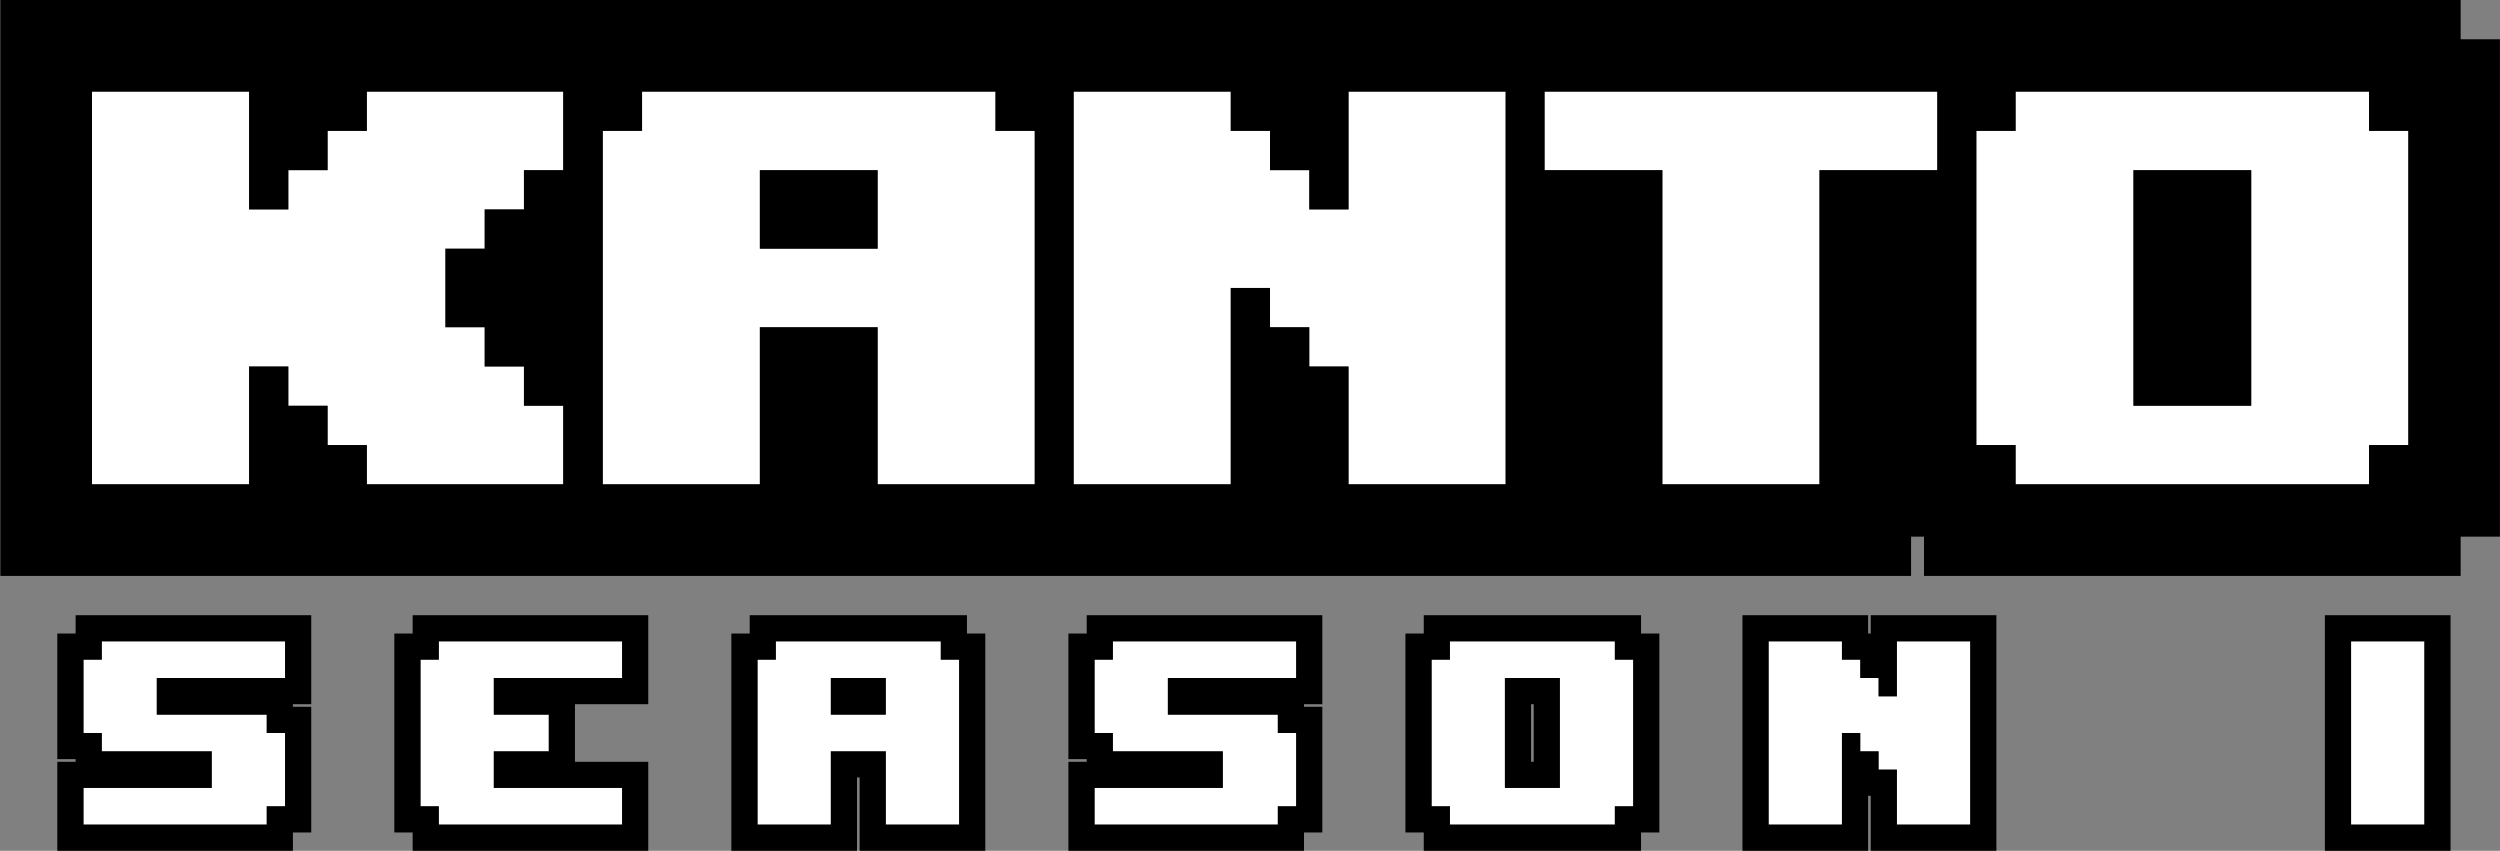 <svg width="191" height="65" viewBox="0 0 191 65" fill="none" xmlns="http://www.w3.org/2000/svg">
<rect x="0" y="0" width="191" height="65" fill="#808080" stroke="none"/>
<path d="M19.029 28H22.029V31H25.029V34H28.029V37H43.029V31H40.029V28H37.029V25H34.029V19H37.029V16H40.029V13H43.029V7H40.029H28.029V10H25.029V13H22.029V16H19.029V7H7.029V37H19.029V28Z" fill="white"/>
<path d="M58.053 25H67.053V37H79.053V10H76.053V7H67.053H49.053V10H46.053V37H58.053V25ZM58.053 13H67.053V19H58.053V13Z" fill="white"/>
<path d="M94.029 22H97.029V25H100.029V28H103.029V37H115.029V7H103.029V16H100.029V13H97.029V10H94.029V7H82.029V37H94.029V22Z" fill="white"/>
<path d="M139.006 13H148.006V7H118.006V13H127.006V37H139.006V13Z" fill="white"/>
<path d="M180.994 34H183.994V10H180.994V7H153.994V10H150.994V34H153.994V37H180.994V34ZM171.994 25V31H162.994V13H171.994V19V25Z" fill="white"/>
<path fill-rule="evenodd" clip-rule="evenodd" d="M19.029 16H22.029V13H25.029V10H28.029V7H43.029V13H40.029V16H37.029V19H34.029V25H37.029V28H40.029V31H43.029V37H28.029V34H25.029V31H22.029V28H19.029V37H7.029V7H19.029V16ZM0.029 0V44H146.006V41H146.994V44H187.994V41H190.994V3H187.994V0H0.029ZM49.053 7V10H46.053V37H58.053V25H67.053V37H79.053V10H76.053V7H49.053ZM58.053 19H67.053V13H58.053V19ZM82.029 7V37H94.029V22H97.029V25H100.029V28H103.029V37H115.029V7H103.029V16H100.029V13H97.029V10H94.029V7H82.029ZM127.006 37H139.006V13H148.006V7H118.006V13H127.006V37ZM150.994 34H153.994V37H180.994V34H183.994V10H180.994V7H153.994V10H150.994V34ZM162.994 31H171.994V13H162.994V31Z" fill="black"/>
<path d="M6.378 63H20.378V61.6H21.778V56H20.378V54.6H16.178H11.978V51.8H21.778V49H7.778V50.4H6.378V56H7.778V57.4H16.178V60.2H6.378V63Z" fill="white"/>
<path d="M33.527 63H47.527V60.2H37.727V57.4H41.927V54.6H37.727V51.8H47.527V49H33.527V50.4H32.127V61.6H33.527V63Z" fill="white"/>
<path d="M63.476 57.4H67.676V63H73.276V50.4H71.876V49H67.676H59.276V50.4H57.876V63H63.476V57.4ZM63.476 51.8H67.676V54.6H63.476V51.8Z" fill="white"/>
<path d="M83.626 63H97.626V61.6H99.025V56H97.626V54.6H93.425H89.225V51.8H99.025V49H85.025V50.4H83.626V56H85.025V57.4H93.425V60.2H83.626V63Z" fill="white"/>
<path d="M123.375 61.6H124.775V50.4H123.375V49H110.775V50.4H109.375V61.6H110.775V63H123.375V61.6ZM119.175 57.4V60.2H114.975V51.8H119.175V54.6V57.4Z" fill="white"/>
<path d="M140.724 56H142.124V57.4H143.524V58.8H144.924V63H150.524V49H144.924V53.2H143.524V51.8H142.124V50.4H140.724V49H135.124V63H140.724V56Z" fill="white"/>
<path d="M179.622 63H185.222V49H179.622V63Z" fill="white"/>
<path fill-rule="evenodd" clip-rule="evenodd" d="M4.378 65V58.2H5.778V58H4.378V48.4H5.778V47H23.778V53.8H22.378V54H23.778V63.6H22.378V65H4.378ZM21.778 61.6H20.378V63H6.378V60.2H16.178V57.4H7.778V56H6.378V50.4H7.778V49H21.778V51.8H11.978V54.6H20.378V56H21.778V61.6ZM31.527 65V63.6H30.127V48.4H31.527V47H49.527V53.8H43.927V58.2H49.527V65H31.527ZM41.927 54.6V57.4H37.727V60.2H47.527V63H33.527V61.6H32.127V50.4H33.527V49H47.527V51.8H37.727V54.6H41.927ZM67.676 63V57.4H63.476V63H57.876V50.4H59.276V49H71.876V50.4H73.276V63H67.676ZM73.876 48.4V47H57.276V48.4H55.876V65H65.476V59.4H65.676V65H75.276V48.4H73.876ZM81.626 65V58.2H83.025V58H81.626V48.4H83.025V47H101.025V53.8H99.626V54H101.025V63.6H99.626V65H81.626ZM99.025 61.6H97.626V63H83.626V60.2H93.425V57.4H85.025V56H83.626V50.4H85.025V49H99.025V51.8H89.225V54.6H97.626V56H99.025V61.6ZM124.775 61.6H123.375V63H110.775V61.6H109.375V50.4H110.775V49H123.375V50.4H124.775V61.6ZM125.375 48.4H126.775V63.6H125.375V65H108.775V63.6H107.375V48.4H108.775V47H125.375V48.4ZM117.175 58.2V53.8H116.975V58.2H117.175ZM144.924 49H150.524V63H144.924V58.8H143.524V57.4H142.124V56H140.724V63H135.124V49H140.724V50.4H142.124V51.8H143.524V53.2H144.924V49ZM142.924 48.4V47H152.524V65H142.924V60.8H142.724V65H133.124V47H142.724V48.4H142.924ZM177.622 65V47H187.222V65H177.622ZM185.222 63H179.622V49H185.222V63ZM63.476 51.8V54.6H67.676V51.8H63.476ZM119.175 51.8H114.975V60.2H119.175V51.8Z" fill="black"/>
</svg>
